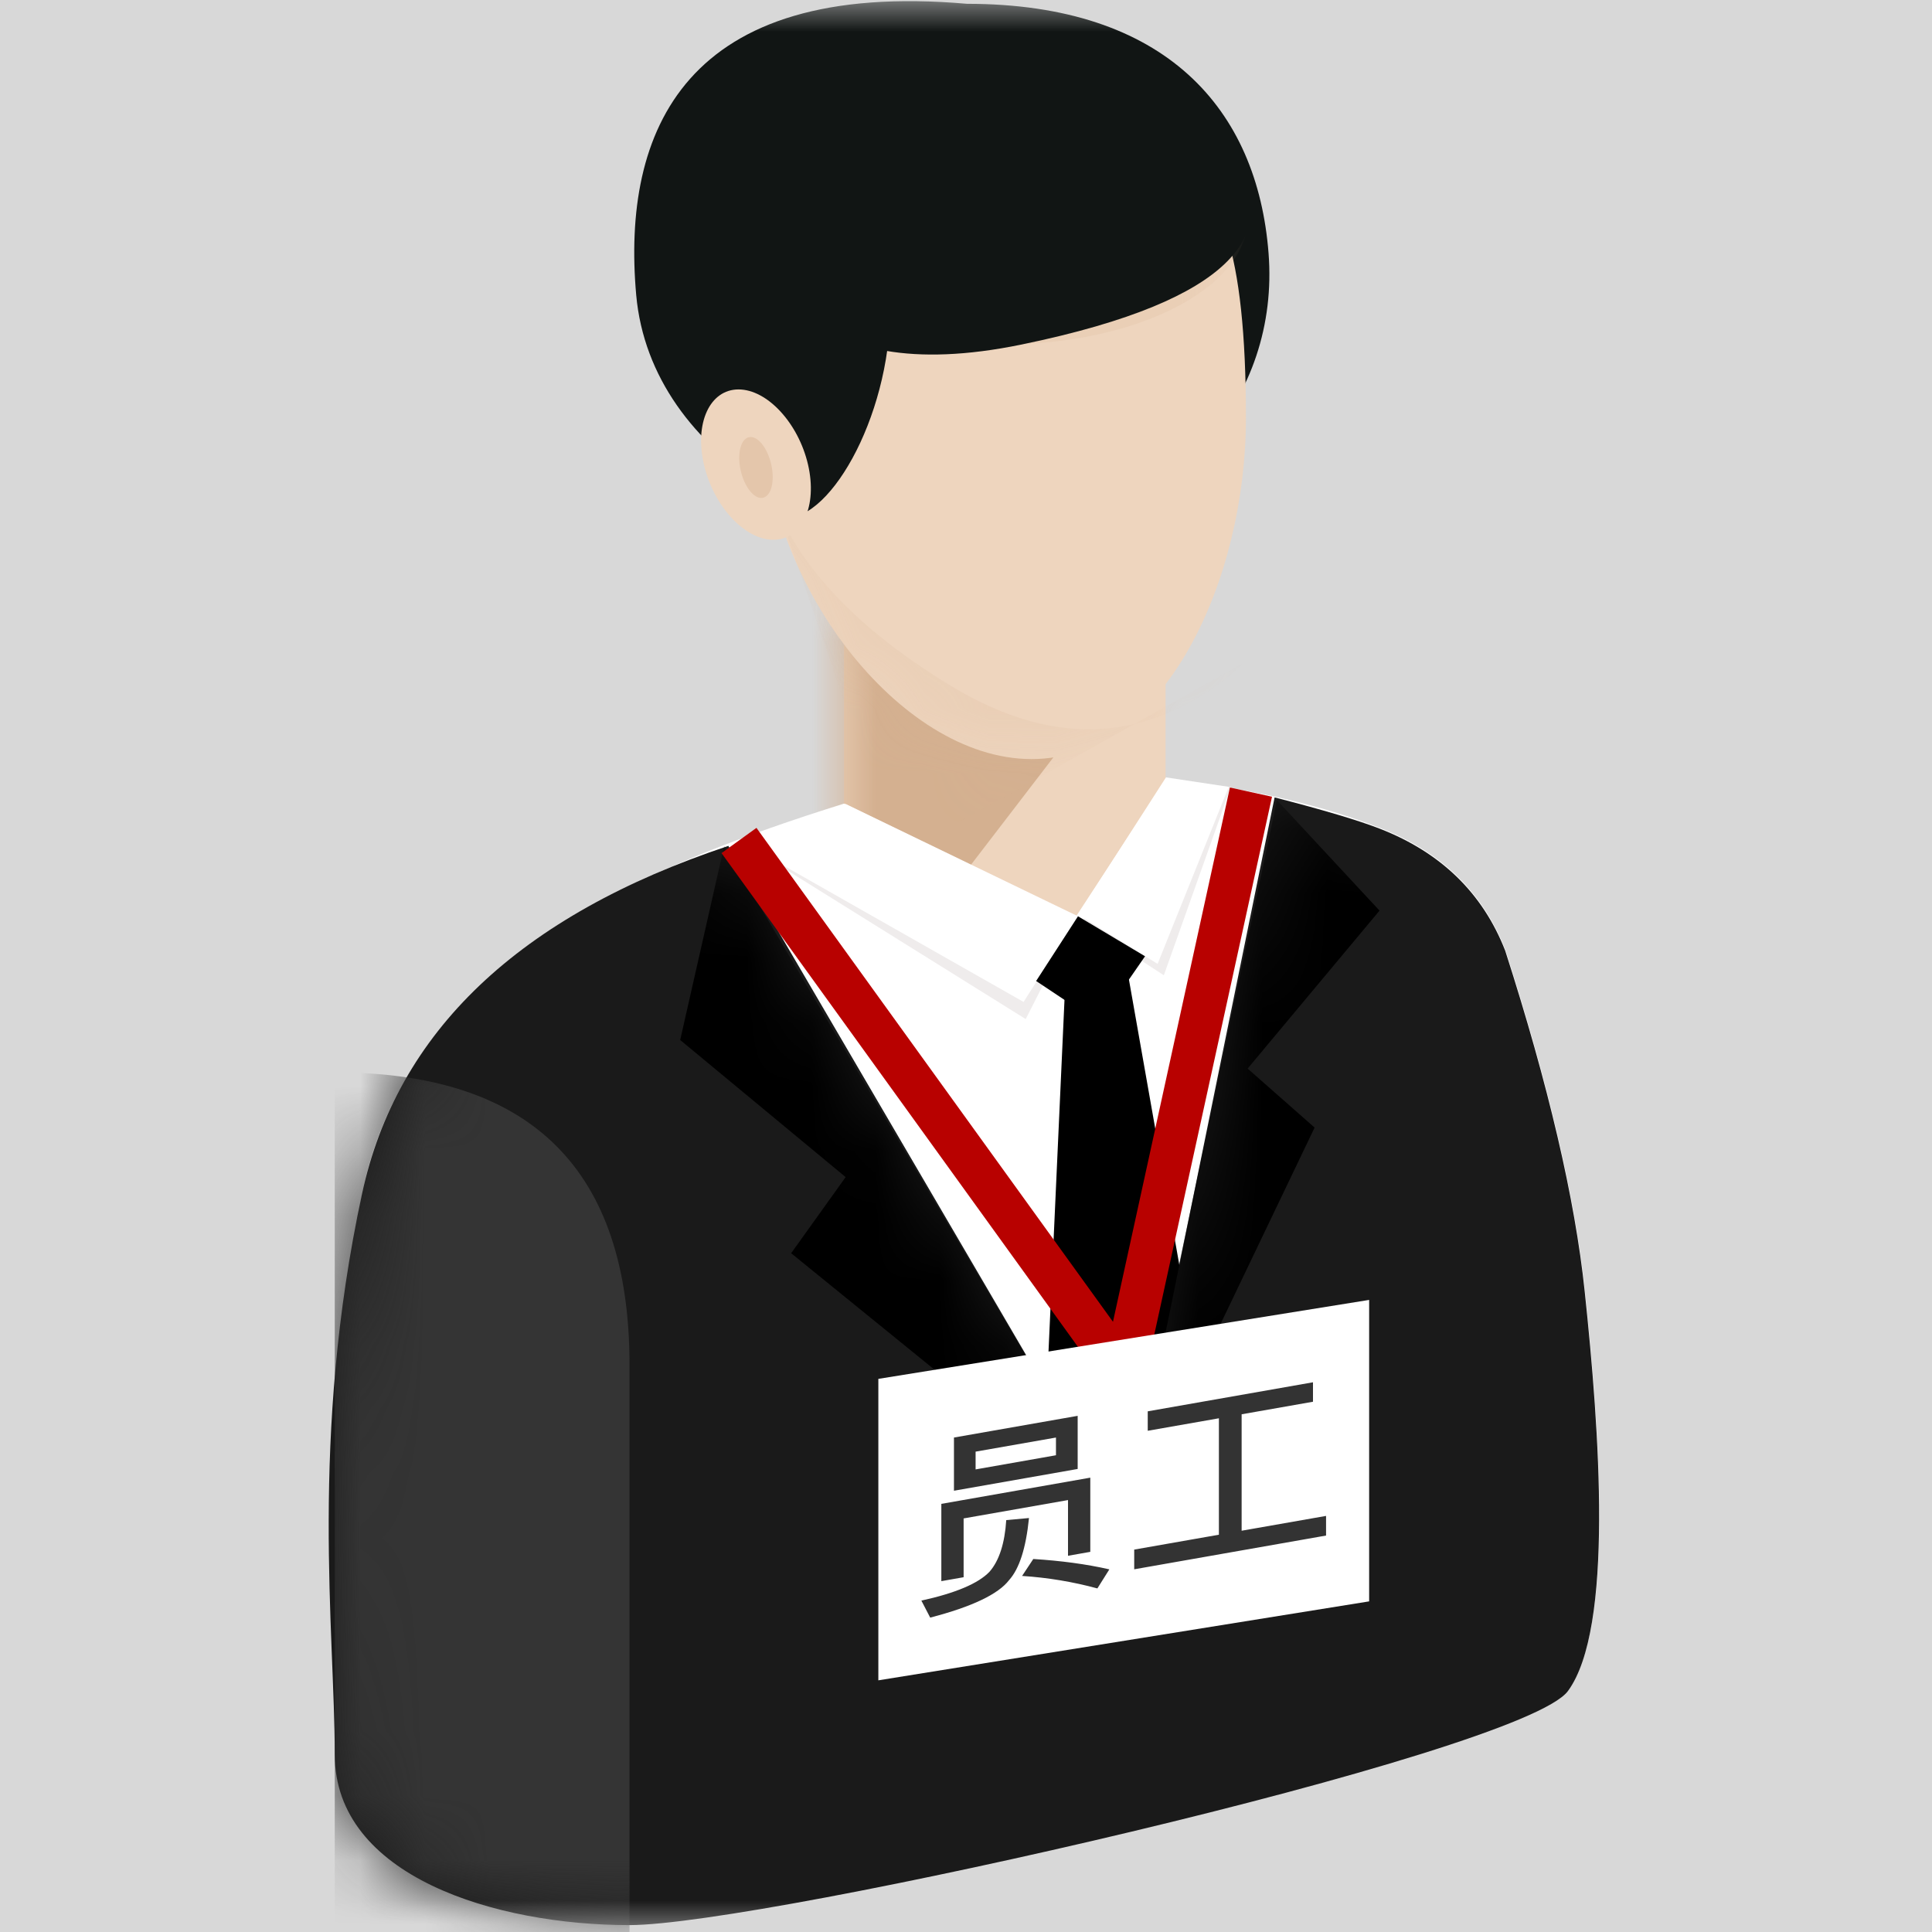 <?xml version="1.0" encoding="UTF-8"?>
<svg width="30px" height="30px" viewBox="0 0 30 30" version="1.1" xmlns="http://www.w3.org/2000/svg" xmlns:xlink="http://www.w3.org/1999/xlink">
    <rect x="0" y="0" width="30" height="30" fill="#808080" stroke="none"/>
    <title>雇员备份</title>
    <defs>
        <rect id="path-1" x="0" y="0" width="30" height="30"></rect>
        <polygon id="path-3" points="9.46001898e-14 0 4.994 0 4.994 9.458 9.46001898e-14 9.458"></polygon>
        <path d="M0.52,6.166 C1.062,3.643 2.959,1.84 6.21,0.757 L12.387,11.32 L14.692,0.004 C15.449,0.199 15.994,0.361 16.328,0.491 C17.275,0.86 17.923,1.49 18.272,2.382 C18.944,4.471 19.356,6.234 19.507,7.673 C19.735,9.831 19.963,12.904 19.247,13.88 C18.532,14.855 6.756,17.515 4.675,17.515 C2.594,17.515 0.098,16.759 0.098,14.867 C0.098,12.975 -0.293,9.949 0.52,6.166 Z" id="path-5"></path>
        <path d="M4.162,9.28 C6.23,9.28 7.491,6.491 7.491,3.983 C7.491,-1.313 5.814,0.2 3.745,0.2 C1.677,0.2 0,1.476 0,3.983 C0,6.491 2.093,9.28 4.162,9.28 Z" id="path-7"></path>
    </defs>
    <g id="多色设计方案" stroke="none" stroke-width="1" fill="none" fill-rule="evenodd">
        <g id="控件库30*30" transform="translate(-516, -860)">
            <g id="雇员备份" transform="translate(516, 860)">
                <mask id="mask-2" fill="white">
                    <use xlink:href="#path-1"></use>
                </mask>
                <use id="蒙版" fill="#D8D8D8" opacity="0" xlink:href="#path-1"></use>
                <g id="编组-18" mask="url(#mask-2)">
                    <g transform="translate(5.1, 0)">
                        <g id="编组备份-3">
                            <g id="路径" transform="translate(8.005, 9.464)">
                                <mask id="mask-4" fill="white">
                                    <use xlink:href="#path-3"></use>
                                </mask>
                                <use id="蒙版" fill="#EED5BE" xlink:href="#path-3"></use>
                                <polygon fill="#D4B090" mask="url(#mask-4)" points="-2.497 -1.513 4.383 0.822 -4.461 12.349"></polygon>
                            </g>
                            <path d="M0.523,18.532 C1.011,16.049 2.962,14.742 4.262,13.992 C5.129,13.491 6.377,12.987 8.007,12.478 L11.61,14.228 L13.001,12.1 C14.273,12.235 15.383,12.488 16.331,12.857 C17.278,13.226 17.926,13.856 18.275,14.748 C18.947,16.837 19.359,18.601 19.51,20.039 C19.738,22.197 19.965,25.271 19.25,26.246 C18.535,27.221 6.759,29.881 4.678,29.881 C2.597,29.881 0.1,29.125 0.1,27.233 C0.1,25.342 0.035,21.014 0.523,18.532 Z" id="蒙版" fill="#FFFFFF"></path>
                            <polygon id="路径-11" fill="#000000" points="11.444 15.204 11.119 22.356 12.55 24.248 13.655 22.149 12.387 14.967"></polygon>
                            <g id="路径-2" transform="translate(0, 12.378)">
                                <mask id="mask-6" fill="white">
                                    <use xlink:href="#path-5"></use>
                                </mask>
                                <use id="蒙版" fill="#1A1A1A" xlink:href="#path-5"></use>
                                <polygon id="路径-8" fill="#000000" mask="url(#mask-6)" points="14.728 0.047 16.321 1.762 14.273 4.215 15.313 5.131 12.355 11.308"></polygon>
                                <polygon id="路径-7" fill="#000000" mask="url(#mask-6)" points="6.145 0.757 5.462 3.771 8.031 5.9 7.185 7.082 12.387 11.308"></polygon>
                                <path d="M0.098,4.274 C3.149,4.274 4.675,5.787 4.675,8.814 C4.675,11.84 4.675,15.245 4.675,19.029 L0.098,19.029 L0.098,4.274 Z" fill="#343434" mask="url(#mask-6)"></path>
                            </g>
                            <path d="M10.556,8.392 C13.171,8.088 14.773,6.158 14.598,3.931 C14.424,1.697 13.005,0.059 9.916,0.059 C5.527,-0.325 4.552,2.039 4.779,4.581 C5.007,7.123 7.942,8.706 10.556,8.392 Z" id="椭圆形" fill="#111514"></path>
                            <g id="路径-5" transform="translate(6.756, 2.507)">
                                <mask id="mask-8" fill="white">
                                    <use xlink:href="#path-7"></use>
                                </mask>
                                <use id="蒙版" fill="#EED5BE" xlink:href="#path-7"></use>
                                <path d="M3.697,-1.088 C5.806,-1.088 7.517,-0.208 7.517,0.877 C7.517,1.963 5.806,2.843 3.697,2.843 C3.081,2.843 2.499,2.768 1.984,2.635 C1.67,3.35 1.095,3.887 0.521,3.933 C-0.225,3.993 -0.685,3.204 -0.508,2.171 C-0.442,1.784 -0.295,1.417 -0.098,1.107 C-0.115,1.032 -0.124,0.955 -0.124,0.877 C-0.124,-0.208 1.587,-1.088 3.697,-1.088 Z" id="形状结合" fill="#D4B090" opacity="0.4" mask="url(#mask-8)"></path>
                                <path d="M-2.77111667e-14,4.74 C0.277,6.001 1.248,7.136 2.913,8.145 C4.578,9.154 6.104,9.028 7.491,7.767 L2.081,10.793 L-2.77111667e-14,4.74 Z" fill="#D4B090" opacity="0.4" mask="url(#mask-8)"></path>
                            </g>
                            <path d="M10.762,5.35 C14.208,4.64 14.566,3.591 14.24,2.749 C13.915,1.906 12.351,1.094 10.241,1.094 C8.132,1.094 6.633,2.003 6.633,3.089 C6.633,4.174 7.315,6.059 10.762,5.35 Z" id="椭圆形" fill="#111514"></path>
                            <path d="M7.153,8.039 C7.898,7.98 8.838,6.179 8.713,4.463 C8.589,2.747 7.315,2.394 6.47,3.103 C5.625,3.813 5.657,7.596 7.153,8.039 Z" id="椭圆形备份-2" fill="#111514"></path>
                            <path d="M6.909,8.382 C7.356,8.382 7.596,7.859 7.447,7.214 C7.297,6.57 6.814,6.047 6.368,6.047 C5.922,6.047 5.681,6.57 5.831,7.214 C5.98,7.859 6.463,8.382 6.909,8.382 Z" id="椭圆形" fill="#EED5BE"></path>
                            <path d="M6.721,7.732 C6.857,7.732 6.931,7.52 6.885,7.259 C6.84,6.998 6.692,6.786 6.556,6.786 C6.42,6.786 6.347,6.998 6.392,7.259 C6.438,7.52 6.585,7.732 6.721,7.732 Z" id="椭圆形备份" fill="#D4B090" opacity="0.4"></path>
                            <polygon id="路径-6备份" fill="#EFECEC" points="8.063 12.662 11.639 14.228 10.827 15.824 6.372 13.046"></polygon>
                            <polygon id="路径-6" fill="#FFFFFF" points="8.031 12.484 11.639 14.228 10.794 15.558 6.372 13.046"></polygon>
                            <polygon id="路径-9" fill="#EFECEC" points="11.704 14.317 12.972 15.144 14.013 12.218 13.07 12.189"></polygon>
                            <polygon id="路径-9备份" fill="#FFFFFF" points="11.639 14.199 12.875 14.967 13.98 12.218 13.005 12.071"></polygon>
                            <polygon id="路径-10" fill="#000000" points="11.639 14.228 10.989 15.233 11.965 15.883 12.68 14.849"></polygon>
                        </g>
                        <g id="编组-32" transform="translate(6.3, 12.3)">
                            <polyline id="路径-87" stroke="#B80100" stroke-width="0.669" points="0.075 0.751 6.049 9.027 8.025 0"></polyline>
                            <polygon id="矩形" fill="#FFFFFF" points="2.239 9.111 9.86 7.885 9.86 12.566 2.239 13.792"></polygon>
                            <path d="M5.334,10.51 L5.334,9.685 L3.413,10.022 L3.413,10.848 L5.334,10.51 Z M4.997,10.297 L3.749,10.517 L3.749,10.241 L4.997,10.022 L4.997,10.297 Z M3.563,12.191 L3.563,11.278 L5.184,10.993 L5.184,11.858 L5.53,11.797 L5.53,10.645 L3.217,11.052 L3.217,12.252 L3.563,12.191 Z M3.044,12.818 C3.696,12.649 4.102,12.453 4.268,12.237 C4.428,12.06 4.531,11.74 4.578,11.272 L4.225,11.304 C4.202,11.665 4.115,11.934 3.966,12.105 C3.793,12.287 3.44,12.437 2.907,12.554 L3.044,12.818 Z M5.64,12.365 L5.826,12.069 C5.467,11.987 5.074,11.935 4.645,11.908 L4.471,12.171 C4.871,12.197 5.26,12.262 5.64,12.365 Z M9.191,11.544 L9.191,11.239 L7.88,11.469 L7.88,9.661 L8.988,9.466 L8.988,9.164 L6.422,9.615 L6.422,9.917 L7.527,9.723 L7.527,11.531 L6.212,11.762 L6.212,12.068 L9.191,11.544 Z" id="员工" fill="#333333" fill-rule="nonzero"></path>
                        </g>
                    </g>
                </g>
            </g>
        </g>
    </g>
</svg>